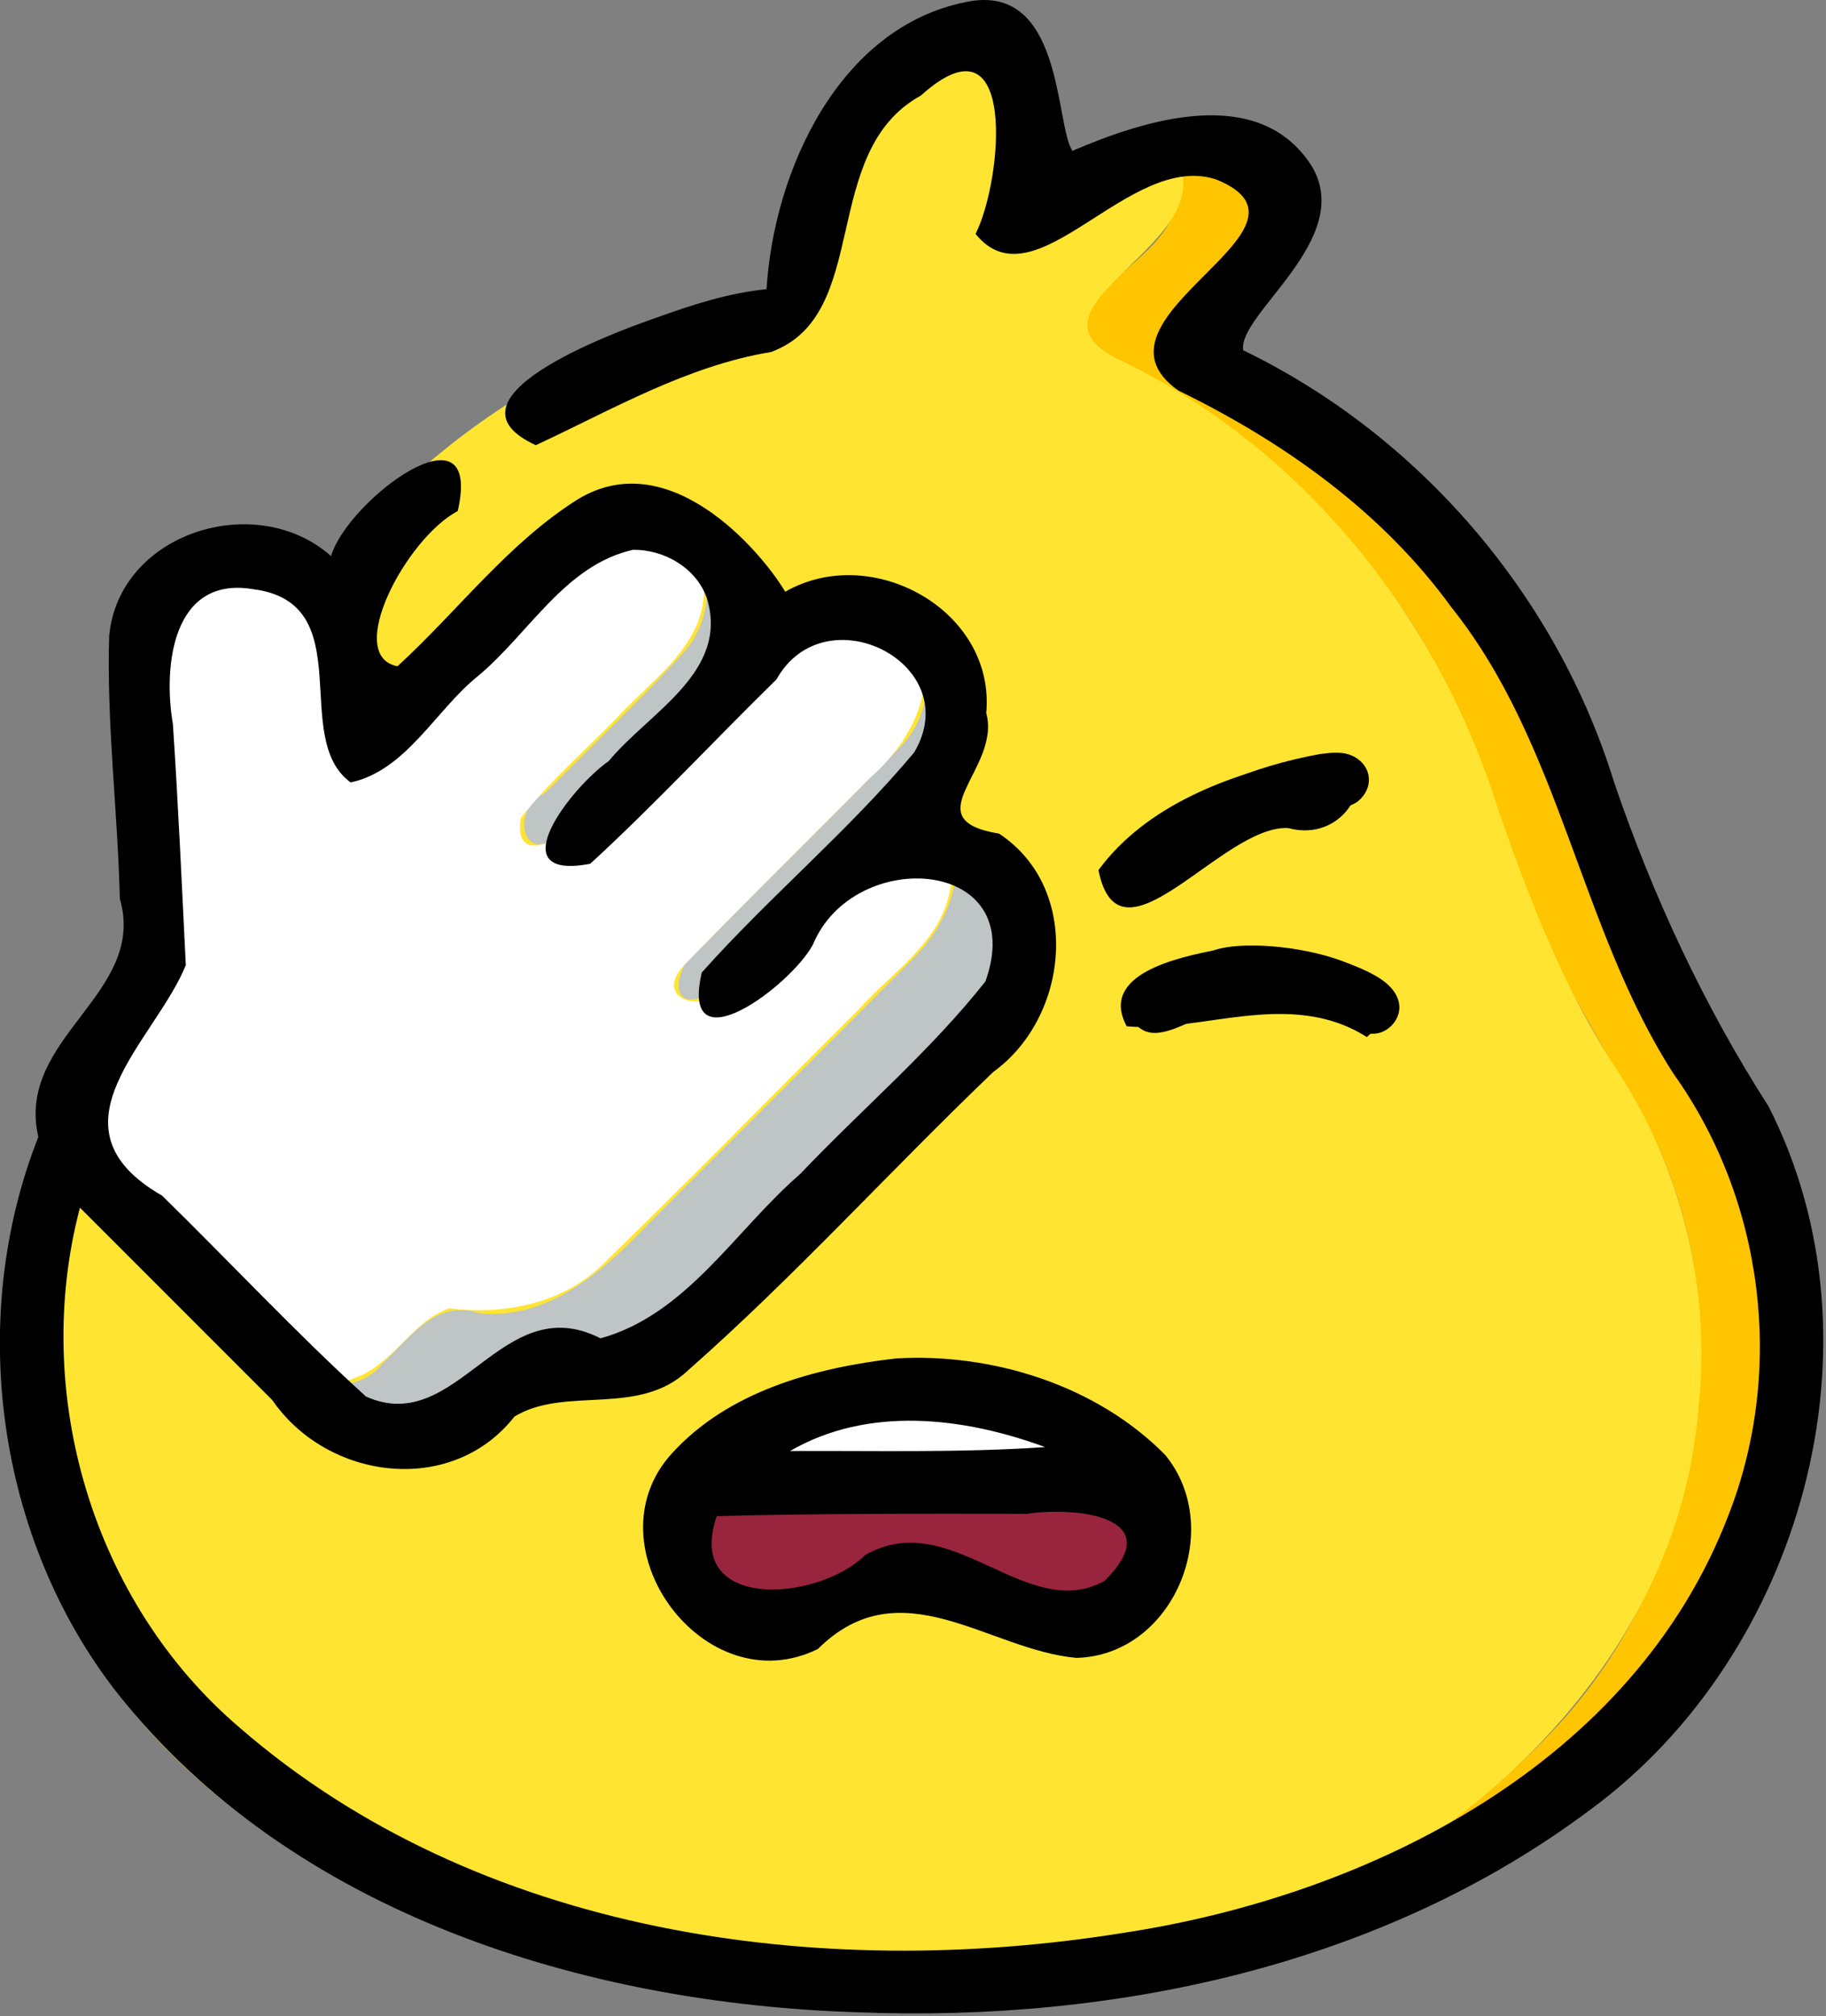<?xml version="1.0" encoding="UTF-8" standalone="no"?>
<svg
   width="0.453in"
   height="0.5in"
   viewBox="0 0 135.898 150"
   version="1.1"
   id="svg1001"
   sodipodi:docname="facepalm1.svg"
   inkscape:version="1.2.2 (b0a8486, 2022-12-01)"
   xmlns:inkscape="http://www.inkscape.org/namespaces/inkscape"
   xmlns:sodipodi="http://sodipodi.sourceforge.net/DTD/sodipodi-0.dtd"
   xmlns="http://www.w3.org/2000/svg"
   xmlns:svg="http://www.w3.org/2000/svg">
  <rect x="0" y="0" width="135.898" height="150" fill="#808080" stroke="none"/>
  <defs
     id="defs1005" />
  <sodipodi:namedview
     id="namedview1003"
     pagecolor="#ffffff"
     bordercolor="#666666"
     borderopacity="1.0"
     inkscape:showpageshadow="2"
     inkscape:pageopacity="0.0"
     inkscape:pagecheckerboard="0"
     inkscape:deskcolor="#d1d1d1"
     inkscape:document-units="in"
     showgrid="false"
     inkscape:zoom="3.4666115"
     inkscape:cx="73.991562"
     inkscape:cy="82.35708"
     inkscape:current-layer="svg1001" />
  <g
     id="g4503"
     transform="matrix(0.292,0,0,0.292,-7.191,0.199)">
    <path
       id="Head Shadow"
       fill="none"
       stroke="black"
       stroke-width="1"
       d="m 320,32 c 11.525,-0.828 28.665,-5.273 34.064,8.418 C 356.267,58.209 339.402,69.347 329.17,81.01 c 0.321,9.173 12.48,9.498 18.327,14.656 39.604,21.521 70.439,58.506 84.374,101.361 9.931,24.934 17.948,50.818 32.964,73.364 15.641,24.561 25.424,53.453 21.766,82.847 -1.798,51.348 -35.626,96.77 -79.564,121.196 -42.899,24.962 -92.694,35.852 -141.913,37.426 -8.528,1.32 -21.71,-1.47 -5.615,-1.236 59.51,-5.842 121.004,-26.996 162.371,-71.918 39.311,-43.045 49.282,-113.022 16.899,-162.732 -9.799,-17.129 -19.912,-34.105 -26.522,-52.788 -9.694,-26.419 -17.727,-54.156 -35.908,-76.363 -18.289,-25.128 -43.305,-44.398 -71.08,-57.941 C 289.094,76.561 323.219,66.163 324.172,50.942 328.099,44.002 323.322,37.848 320,32 Z"
       style="fill:#ffc500;fill-opacity:1;stroke:none" />
    <path
       id="Head"
       fill="none"
       stroke="black"
       stroke-width="1"
       d="m 281,52 c 12.433,-7.328 30.022,-23.977 42.858,-13.807 14.394,22.831 -41.554,38.683 -14.674,52.435 47.156,22.263 82.073,65.741 97.37,115.202 8.075,23.038 16.823,45.855 30.383,66.348 16.371,25.27 23.828,55.463 20.632,85.39 -5.032,66.462 -61.445,116.32 -121.545,136.5 -43.512,14.889 -90.67,21.888 -136.196,12.968 C 136.53,496.814 68.689,466.466 39.385,405.936 22.066,367.762 18.744,320.114 40.59,283.14 54.817,275.21 65.966,262.163 76.7,250 86.922,216.303 94.764,181.656 105.311,148.229 132.88,109.829 175.525,84.263 221.466,74.75 231.551,59.283 229.245,35.153 243.749,19.945 255.04,-5.494 295.777,-4.723 286.828,29.408 286.154,37.212 283.46,44.626 281,52 Z"
       style="fill:#ffe531;fill-opacity:1;stroke:none" />
    <path
       id="Mouth Lower"
       fill="none"
       stroke="black"
       stroke-width="1"
       d="m 198.65,381.99 c 3.81,-1.58 8.26,-0.99 12.35,-0.99 0,0 21,0 21,0 0,0 77,0 77,0 2.28,0 5.77,-0.21 7.72,1.02 2.62,1.65 3.58,6.1 3.98,8.98 1.31,9.36 -3.57,18.92 -11.7,23.64 -20.5,11.91 -31.16,-10.49 -52,-9.54 -20.73,0.95 -26.36,17.42 -45,11.86 -17.48,-5.22 -20.98,-26.48 -13.35,-34.97 z"
       style="fill:#98253d;fill-opacity:1;stroke:none" />
    <path
       id="Mouth Upper"
       fill="none"
       stroke="black"
       stroke-width="1"
       d="m 200,380 c 3.95,-7.95 17.87,-14.04 26,-17.19 21.68,-8.4 44.49,-7.92 66,0.79 8.95,3.63 18.25,8.45 24,16.4 0,0 -116,0 -116,0 z"
       style="fill:#ffffff;fill-opacity:1;stroke:none" />
    <path
       id="Eye"
       fill="none"
       stroke="black"
       stroke-width="1"
       d="m 340,241.43 c 10.91,-1.35 25.37,1 35,6.37 10.38,5.79 5.87,13.6 0.96,14.73 -4.67,1.07 -9.14,-3.18 -15.96,-4.93 -8.07,-2.31 -19,-2.28 -27,0 -5.08,1.64 -12.3,6.68 -16.94,4.22 -5.04,-2.66 -4.86,-8.53 -0.83,-12.03 5.54,-4.83 17.57,-7.18 24.77,-8.36 z"
       style="fill:#000000;fill-opacity:1;stroke:none" />
    <path
       id="Eyebrow"
       fill="none"
       stroke="black"
       stroke-width="1"
       d="m 361,191.44 c 2.95,-0.37 6.17,-0.8 8.89,0.73 4.54,2.56 4.84,8 0.88,11.27 -2.81,2.33 -12.3,3.2 -16.77,4.58 -11.03,3.42 -18.6,6.93 -28,13.72 -4.02,2.91 -9.73,9.06 -14.98,7.93 -2.14,-0.46 -3.72,-1.75 -4.67,-3.73 -2.98,-6.24 4.4,-11.3 8.65,-14.46 14.34,-10.68 28.46,-16.8 46,-20.04 z"
       style="fill:#000000;fill-opacity:1;stroke:none" />
    <path
       id="Hand Shadow"
       fill="none"
       stroke="black"
       stroke-width="1"
       d="m 202,135 c 11.279,8.49 13.143,26.344 3.813,37.009 C 194.183,185.872 180.611,197.974 168,210.94 c -9.54,10.32 -14.081,-5.058 -4.412,-9.631 12.013,-12.15 24.571,-23.816 35.963,-36.545 C 206.313,156.412 206.361,144.461 202,135 Z m 57,25 c 11.423,8.301 11.233,25.875 2.318,35.986 -10.569,12.716 -23.317,23.423 -34.707,35.402 -7.542,7.251 -14.571,15.122 -22.552,21.862 -10.304,3.99 -6.618,-9.708 -0.536,-12.671 16.903,-17.248 34.305,-34.023 51.02,-51.439 C 261.995,181.15 262.156,169.882 259,160 Z m 9,55 c 17.686,5.16 23.267,29.96 11.078,43.171 -14.311,15.672 -29.796,30.27 -44.669,45.421 -13.083,12.657 -25.276,26.282 -39.091,38.141 -10.232,8.624 -24.184,10.704 -37.026,8.223 -11.258,-1.092 -15.39,13.157 -25.214,16.549 -13.363,7.038 -28.449,-2.153 -36.175,-13.276 3.804,-1.105 19.355,1.665 25.097,-6.437 7.033,-6.498 13.574,-16.582 24.731,-12.899 17.97,1.862 32.22,-11.242 43.676,-23.298 22.428,-22.52 45.035,-44.873 67.385,-67.459 C 265.097,235.56 269.676,225.704 268,215 Z"
       style="fill:#bfc4c4;fill-opacity:1;stroke:none" />
    <path
       id="Hand"
       fill="none"
       stroke="black"
       stroke-width="1"
       d="m 110,190 c 13.861,-11.686 25.888,-25.396 38.958,-37.958 10.384,-9.417 19.092,-23.704 34.537,-23.986 11.567,-0.985 22.197,8.128 20.523,20.173 0.866,14.607 -12.01,23.279 -20.941,32.695 -8.527,8.949 -18.053,17.051 -25.686,26.76 -2.423,14.25 14.602,3.613 17.977,-2.918 15.664,-15.729 31.152,-31.681 47.231,-46.961 9.834,-8.386 28.84,-9.704 35.463,3.193 6.346,13.334 -1.543,27.788 -11.779,36.568 -15.703,15.915 -31.707,31.558 -47.242,47.619 -8.864,9.434 7.338,13.288 10.959,3.816 10.829,-10.454 20.88,-21.784 32.429,-31.431 8.294,-6.819 29.673,-7.936 24.436,7.949 -2.158,13.744 -14.95,21.518 -23.611,31.227 -21.822,21.657 -43.311,43.668 -65.379,65.062 -10.273,9.827 -25.036,12.523 -38.733,10.833 -9.538,3.271 -14.352,14.466 -24.25,17.787 -9.858,4.596 -21.8,1.365 -28.507,-7.073 -14.904,-14.895 -30.106,-29.559 -44.389,-45.038 -9.916,-11.045 -5.872,-28.466 4.983,-37.281 9.631,-6.352 13.353,-17.501 10.331,-28.448 -1.196,-16.335 -1.289,-32.748 -2.516,-49.093 -7.41e-4,-12.476 -3.937,-26.941 5.793,-36.99 11.666,-13.295 34.672,-10.088 43.757,4.585 6.266,10.48 4.028,23.243 5.655,34.911 0,1.333 0,2.667 0,4 z"
       style="fill:#ffffff;fill-opacity:1;stroke:none" />
    <path
       id="Outline"
       fill="none"
       stroke="#000000"
       stroke-width="1"
       d="m 220,73 c 1.835,-30.098 18.411,-66.682 50.764,-73.146 24.955,-5.355 22.714,31.185 27.196,37.902 18.616,-8.002 47.49,-17.181 60.948,3.803 11.302,18.63 -18.918,37.766 -17.419,47.002 44.816,21.658 79.88,62.467 94.519,110.022 9.903,28.983 22.796,56.784 39.374,82.597 30.777,60.274 8.454,139.634 -45.415,179.201 C 376.803,500.196 308.655,514.564 243.197,512 173.705,509.81 99.059,486.978 54.462,430.607 23.745,391.281 16.114,335.294 34.39,289 28.524,263.577 62.253,252.643 55.16,228.235 54.633,205.988 51.774,183.669 52.444,161.398 54.873,134.938 89.99,124.095 109,141 c 4.107,-14.121 38.833,-40.257 32.297,-11.486 -13.159,6.938 -29.043,36.923 -15.364,39.553 C 141.348,154.966 154.218,137.587 172,126.47 c 23.089,-13.93 46.318,12.833 52.763,23.61 C 246.793,137.423 278.402,154.803 276,181 c 3.882,14.241 -18.894,27.085 3.257,30.702 21.143,13.919 18.002,46.636 -1.454,60.713 C 251.599,297.471 227.174,324.502 200,348.45 c -12.62,11.99 -31.312,3.875 -44.251,11.777 -15.946,20.332 -47.608,16.299 -61.738,-4.216 C 77.675,339.673 61.337,323.338 45,307 c -12.458,47.329 3.247,100.597 40.755,132.528 60.821,52.732 147.569,64.673 224.92,52.283 63.499,-9.596 130.305,-43.393 154.484,-106.425 14.509,-37.021 9.037,-80.329 -14.048,-112.589 C 427.189,235.524 422.51,188.98 394.495,153.958 376.816,129.592 351.722,111.871 324.948,98.806 298.702,80.24 365.261,57.522 334.659,45.059 312.376,37.594 288.491,77.802 273.276,58.907 280.201,45.234 284.061,1.416 259.345,23.654 233.159,38.065 247.019,79.528 221.139,89.003 199.591,92.568 180.57,103.731 161.19,112.743 135.725,101.02 179.681,84.502 191.799,80.299 200.931,77.013 210.291,73.946 220,73 Z m -34,66.39 c -17.405,3.879 -26.546,21.388 -39.599,32.209 C 135.517,180.397 128.169,195.597 114,198.67 98.376,187.292 116.653,152.912 89.094,149.421 68.532,146 66.171,169.084 68.691,183.81 c 1.364,20.447 2.272,40.924 3.291,61.403 -7.804,19.332 -36.64,41.149 -6.026,58.743 17.377,16.988 33.978,34.831 51.946,51.167 23.417,10.505 34.47,-27.752 59.782,-14.822 21.999,-6.092 34.316,-27.551 50.893,-41.877 15.623,-16.45 33.165,-31.281 47.214,-49.066 11.352,-31.572 -33.503,-34.57 -43.969,-9.381 -5.517,10.422 -34.093,31.797 -28.323,7.103 C 220.797,227.722 240.997,210.914 257.64,191 c 13.311,-22.518 -22.717,-40.76 -35.117,-18.569 -15.904,15.554 -31.108,31.954 -47.452,46.949 -23.399,4.483 -4.996,-19.381 4.707,-26.158 10.22,-12.386 30.79,-22.644 25.012,-41.498 C 202.089,144.002 193.956,139.327 186,139.39 Z m 172,53.05 c 21.329,-4.554 12.967,22.682 -5,17.86 -16.75,-1.003 -43.055,37.485 -48.4,10.7 12.201,-16.624 33.758,-24.634 53.4,-28.56 z m -24,49 c 13.297,-4.647 59.846,4.144 39,22.09 -19.654,-12.471 -42.425,-0.929 -61.201,-2.741 C 304.607,247.426 325.173,243.264 334,241.44 Z m -81,103.98 c 24.602,-1.449 51.134,6.847 68.61,24.58 15.404,18.753 2.229,51.04 -22.61,51.71 -22.53,-2.015 -44.728,-23.284 -65.909,-2.277 -28.862,14.267 -58.678,-26.119 -37.278,-49.755 C 210.224,353.776 232.346,347.775 253,345.42 Z M 291,368 c -20.756,-7.633 -45.075,-10.557 -65,1 21.677,-0.11 43.356,0.487 65,-1 z m -83.69,17.6 c -8.387,24.172 25.609,21.927 37.824,9.921 21.857,-12.645 41.04,17.52 60.99,6.604 16.567,-16.417 -7.079,-19.004 -19.717,-17.125 -26.37,-0.028 -52.735,-0.12 -79.097,0.6 z"
       style="display:inline;fill:#000000;fill-opacity:1;stroke:none" />
  </g>
</svg>
